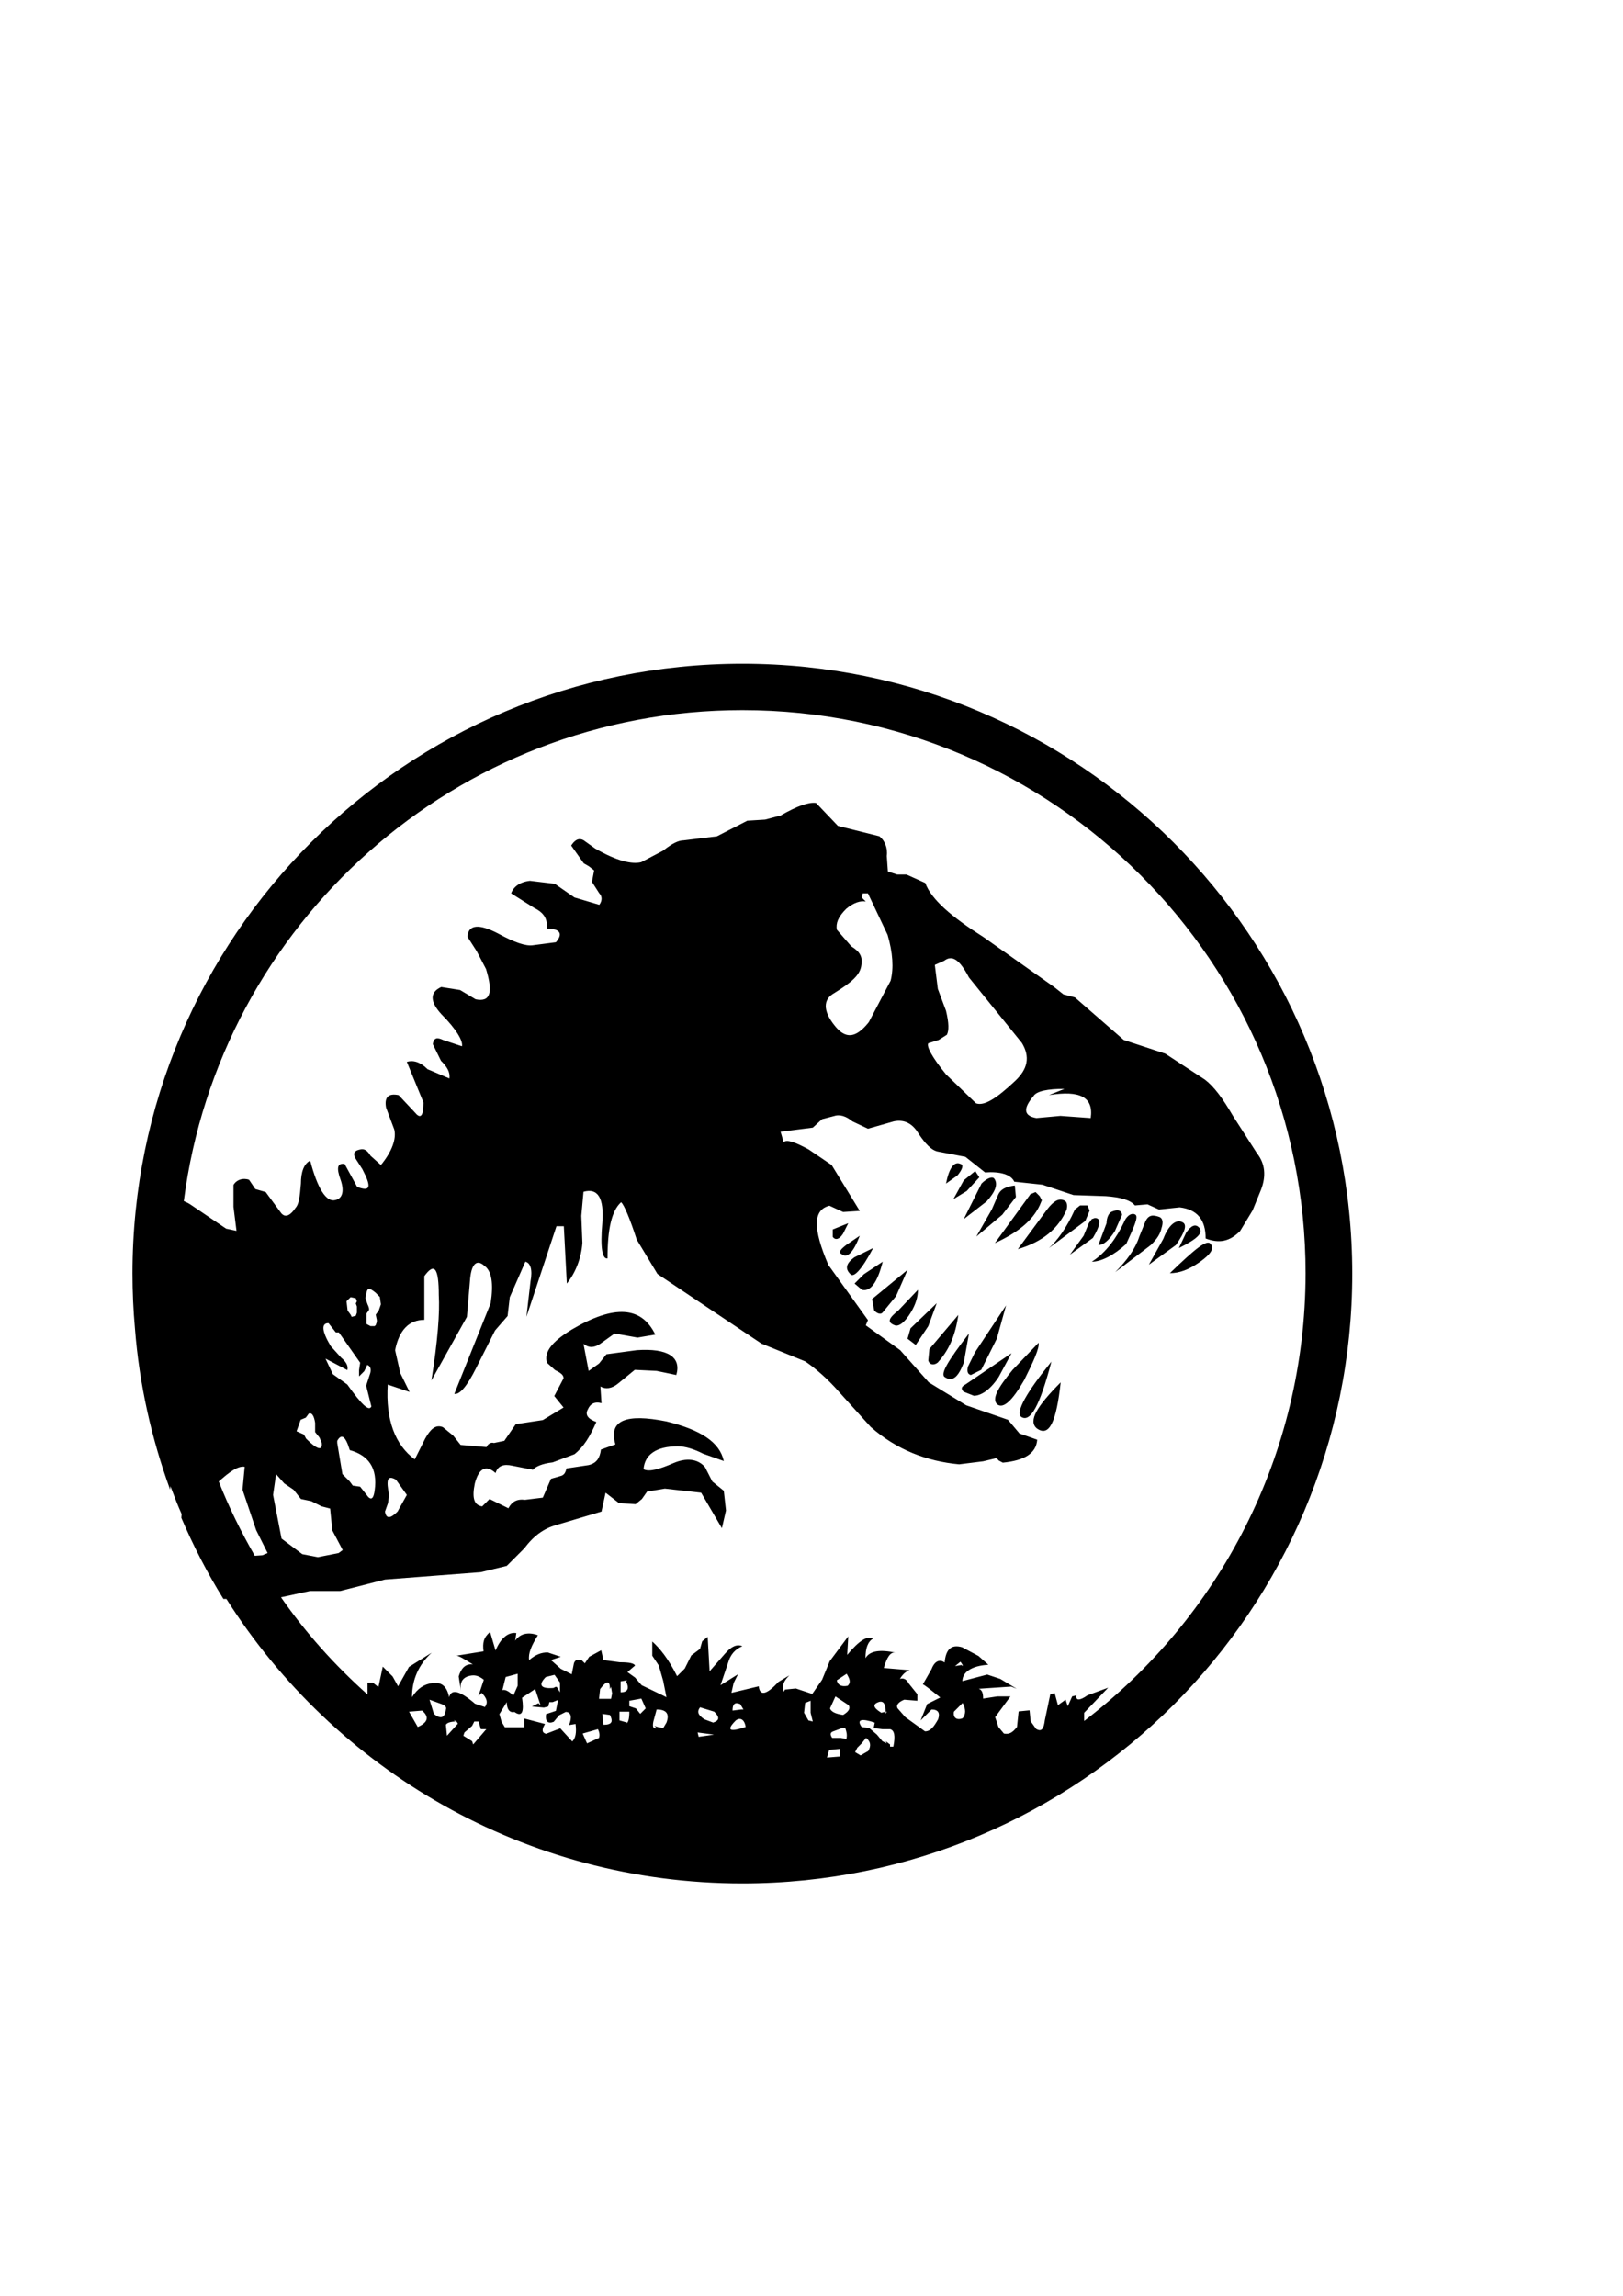 <?xml version="1.0" encoding="UTF-8" standalone="no"?>
<svg
   xmlns:dc="http://purl.org/dc/elements/1.1/"
   xmlns:cc="http://creativecommons.org/ns#"
   xmlns:rdf="http://www.w3.org/1999/02/22-rdf-syntax-ns#"
   xmlns:svg="http://www.w3.org/2000/svg"
   xmlns="http://www.w3.org/2000/svg"
   id="svg8"
   version="1.1"
   viewBox="0 0 210 297"
   height="297mm"
   width="210mm">
  <defs
     id="defs2" />
  <g
     id="layer1">
    <g
       transform="matrix(0.353,0,0,0.353,17.142,85.862)"
       id="surface1">
      <path
         style="fill:#000000;fill-opacity:1;fill-rule:nonzero;stroke:none"
         d="M 223.551,0 C 100.066,0 0,100.066 0,223.449 c 0,6.805 0.301,13.512 0.902,20.113 1.598,20.613 6.102,40.43 12.906,59.141 l 0.102,-1.301 c 1.301,3.402 2.602,6.906 4.102,10.207 l -0.102,1.402 c 4.406,10.305 9.508,20.211 15.414,29.719 h 1.098 C 74.051,405.371 143.898,447 223.551,447 347.031,447 447.102,346.934 447.102,223.449 447,100.066 346.934,0 223.551,0 m -178.219,317.512 4.203,8.406 -1.902,0.801 -2.801,0.199 c -5.004,-8.703 -9.508,-17.809 -13.211,-27.219 4.004,-3.602 7.105,-5.801 9.508,-5.402 l -0.801,8.406 z m 23.215,-33.922 0.801,1.902 c 0.398,3 -1.504,2.703 -5.703,-1.5 l -0.801,-1.504 -2.703,-1.199 1.5,-4.203 1.902,-0.801 1.102,-1.5 c 1.098,-0.402 1.898,0.801 2.301,3.402 v 3.402 z m -6.805,22.516 3.801,0.801 3.805,1.902 3.102,0.801 0.801,8.004 3.801,7.203 -1.5,1.102 -7.605,1.5 -5.703,-1.098 -7.605,-5.707 -3.102,-16.008 1.102,-7.605 3,3.402 3.402,2.301 z m 20.512,-70.547 v 2.301 l -0.398,1.102 -1.5,0.398 -0.402,-0.801 -1.102,-1.5 -0.398,-3.402 1.5,-1.5 1.902,0.398 0.398,1.102 -0.398,0.801 z m 1.203,20.613 -0.402,2.703 v 2.301 l 1.902,-1.902 1.102,-2.301 c 1.102,0.398 1.5,1.5 1.102,3 l -1.504,4.605 1.902,7.605 c -0.801,1.898 -3.402,-0.402 -8.805,-8.008 l -5.305,-3.801 -2.703,-5.703 8.008,4.203 c 0.398,-1.504 -0.402,-3.004 -2.301,-4.605 l -3.805,-4.203 c -3.402,-5.703 -3.402,-8.402 -0.801,-8.402 l 2.703,3.402 h 1.102 z m 6.102,-15.711 v 0.801 l -0.398,1.102 -0.402,0.398 h -1.5 l -1.5,-0.801 v -3.801 l 0.801,-1.102 c 0.398,-0.398 0,-1.5 -0.402,-2.301 l -0.801,-2.301 0.402,-1.902 c 0.398,-1.902 1.102,-1.902 3.402,0 l 1.5,1.5 0.402,2.703 -0.801,2.301 -1.102,1.5 z m -0.801,62.641 c -0.398,2.703 -1.098,3.402 -2.301,2.305 l -3,-3.805 -2.703,-0.398 -1.102,-1.504 L 76.953,297 75.051,285.59 v -0.797 c 1.5,-2.703 3,-1.902 4.602,3.402 6.805,1.898 10.309,6.504 9.105,14.906 m 12.609,80.957 4.805,-0.402 c 2.801,2.402 2,4.402 -1.602,6.004 z m 16.312,3.203 c 0.801,0 1.199,0.398 1.602,1.199 l -4.004,4.402 -0.398,-4.004 c 0.398,-0.801 2,-1.199 3.602,-1.199 z m -2.801,-4.004 c -0.402,3.203 -2.004,3.602 -4.406,1.602 l -1.598,-5.203 4.402,1.602 c 1.199,0.398 2,1.199 1.602,2 m 6.402,9.605 0.402,-1.199 2.801,-2.402 0.801,-1.602 h 1.602 l 0.801,2.801 h 2 l -4.805,5.605 -0.398,-1.203 z m 15.91,-12.309 c 0,2.801 1.203,4.004 2.801,3.602 2.805,2.004 3.605,0 2.805,-5.203 l 4.801,-3.199 2.004,6.004 -0.801,-0.801 -2.402,1.199 4.402,0.402 1.602,-0.402 0.398,-1.602 h 1.203 l 2,-0.801 -0.801,4.004 -3.602,1.199 c -0.398,2.805 0.801,3.605 2.801,2.805 l 2.004,-2.402 2.398,-1.203 c 2.004,0 2.402,2.004 1.203,4.805 l 2.402,-0.398 c 0.398,3.199 0,5.203 -1.203,6.402 l -4.402,-4.805 -5.203,2.004 C 150,391.762 150,390.562 151.203,388.562 l -7.605,-2.004 v 3.203 h -7.105 l -1.203,-2 -0.797,-2.805 z m -1.602,-4.402 1.203,-4.805 4.402,-1.199 v 4.402 l -1.602,3.602 c -1.199,-1.199 -2.801,-2.398 -4.004,-2 m 15.91,-4.805 3.203,-0.801 2.004,2.805 v 3.602 l -1.203,-2 h -0.398 l -0.801,0.398 c -4.805,0.402 -5.605,-1.199 -2.805,-4.004 m 23.918,8.008 h -4.402 l 0.398,-3.602 c 2.402,-3.203 3.602,-3.203 3.602,0 l 0.402,-0.801 0.398,2.398 z m -2.801,9.504 -0.402,-4 2.801,0.398 c 1.203,2.402 0.801,3.602 -2.398,3.602 m -1.602,4.805 -4.402,2 -1.602,-3.602 5.602,-1.602 c 0.402,0.801 0.801,2.004 0.402,3.203 m 7.906,-16.711 v -4.004 l 2.398,-0.398 -0.398,0.398 c 1.199,2.402 0.801,4.004 -2,4.004 m 3.199,7.105 c 0,2.801 -0.398,4 -1.199,4.402 l 0.398,-0.402 -2.801,-0.797 v -3.203 z m 0,-2.004 v -2 l 4.402,-0.801 1.602,3.602 -2,2.004 -1.602,-2.004 z m 10.008,8.008 c -1.199,0.398 -1.602,-0.402 -1.199,-2.402 l 1.199,-4.402 c 3.602,0 4.805,1.602 3.602,4.801 l -1.199,2.004 -2.004,-0.402 -1.199,-0.398 z m 21.016,2.402 -5.605,0.801 -0.398,-1.602 z m -5.105,-10.008 5.203,1.602 c 2.004,2 2.004,3.203 -0.398,4 l -3.203,-1.199 c -2.402,-1.602 -2.801,-2.801 -1.602,-4.402 m 13.109,4.805 c 1.602,-1.203 3.203,-0.402 3.602,2.398 -6.004,2.004 -7.203,1.203 -3.602,-2.398 m -1.199,-3.605 c 0,-2.398 0.801,-3.199 2.801,-2.398 l 1.199,2 h -0.801 z m 29.418,4.004 -1.602,-0.398 -1.602,-2.805 0.402,-3.602 2,-0.801 v 4.402 z m 13.109,-6.004 c 0.801,1.199 0,2.402 -2,3.602 -2.805,-0.398 -4.406,-1.199 -4.805,-2.402 l 2,-4.402 z m -4.305,-9.105 3.605,-2.402 c 1.199,2 1.598,3.203 0.398,4.402 -2,0.402 -3.602,0 -4.004,-2 m 3.504,21.516 -2,-0.402 h -3.203 c -0.801,-1.199 -0.801,-2 0.398,-2.402 l 3.203,-1.199 h 1.199 c 0.402,1.199 0.801,2.402 0.402,4.004 m -2.301,3.602 v 2.801 l -4.805,0.398 0.801,-2.801 z m 15.109,-13.211 c -3.203,-2 -3.203,-3.199 -0.801,-4 1.602,-0.402 2.402,0.801 2.402,3.602 h 0.398 l -0.398,0.801 v -0.801 z m -2.402,3.602 -0.398,2.004 3.199,0.398 h 2.805 c 1.602,0.402 2,2.402 1.199,6.406 h -1.199 v -0.801 l -1.602,-1.203 0.398,0.801 -1.602,-0.801 -2,-2.398 -2.801,-2.402 -2.801,-0.402 c -2.004,-2.801 0,-3.199 4.801,-1.602 m 32.223,-7.203 c 1.199,2.402 1.199,4.004 0,5.605 -2,0.801 -3.602,0 -3.203,-2.402 z m -2.801,-13.508 2,-1.602 0.801,1.199 v 0.402 l -0.402,-0.402 z m -34.223,28.316 1.598,-2 c 1.602,1.199 2.004,2.801 0.801,4.805 l -2.801,1.602 -2,-1.203 0.801,-1.602 z m 81.555,-8.203 v -3.004 l 8.805,-9.207 -7.605,2.805 c -2.801,2 -4.402,2 -4.004,0 l -1.602,0.398 -1.598,3.602 -0.801,-2.398 -2.805,2 -1.199,-4.402 -1.602,0.398 -2,9.508 c -0.402,3.203 -1.203,4.402 -3.203,3.203 l -2,-2.805 -0.402,-4 -4.004,0.398 -0.598,5.703 c -1.602,2.004 -2.805,2.805 -4.805,2.402 l -2,-2.402 -1.203,-3.602 5.605,-7.605 h -4.805 l -5.203,0.801 c 0,-2 -0.398,-3.203 -1.602,-3.602 l 11.91,-0.801 2,0.801 -6.004,-3.602 -4.805,-1.602 -9.105,2.402 c 0,-3.203 3.203,-5.605 9.508,-6.004 l -3.602,-3.203 -6.004,-3.203 c -4.004,-1.199 -6.004,0.801 -6.406,5.605 -1.602,-1.203 -3.602,-0.801 -4.801,2.402 l -3.203,5.602 c 0.398,0 2.402,1.602 6.402,4.805 l -4.801,2.402 -2.402,6.004 4.004,-4.004 c 2.398,0 3.199,1.199 2.398,3.602 -1.602,2.801 -2.801,4.402 -4.801,4.402 l -7.207,-5.203 -2.801,-3.203 c -0.801,-1.199 0.398,-2.398 2.402,-3.199 l 4.801,0.398 v -2.402 l -3.199,-4 c -0.801,-1.602 -2.004,-2.004 -3.203,-1.602 1.199,-2.004 2.402,-2.805 3.602,-3.203 l -9.504,-0.801 c 1.199,-4.004 2.398,-6.004 4.402,-5.605 -5.605,-1.199 -9.508,-0.797 -11.109,2.004 0,-3.602 0.801,-6.004 2.801,-7.207 -2,-1.199 -5.203,0.801 -9.504,6.004 l 0.398,-6.805 -6.805,9.109 -2.801,6.805 -3.602,5.203 -6.004,-2.004 -4.004,0.402 -0.398,0.801 c -0.801,-2.402 0,-4.004 2,-6.004 l -4.004,2.402 c -4.402,4.801 -6.805,5.203 -7.203,1.598 l -10.008,2.402 0.801,-3.602 1.602,-3.203 -6.406,4.004 2.805,-8.305 c 0.801,-2.805 2.402,-4.805 5.203,-6.004 -2.004,-0.801 -4.004,0 -6.406,2.801 l -5.602,6.402 -0.703,-12.605 -2,1.602 -0.801,2.801 -3.203,2.402 -2.398,4.801 -2.805,2.805 c -3.199,-6.406 -6.402,-10.309 -9.105,-12.711 v 5.203 l 2.402,3.602 1.602,5.605 1.199,6.004 -1.602,-0.801 -7.504,-3.602 -2.402,-2.801 -2.801,-2.004 2.801,-2.402 c -0.398,-0.797 -2,-1.199 -5.602,-1.199 l -6.004,-0.801 -0.801,-3.602 -4.402,2.402 -1.602,2.402 -1.203,-1.203 c -1.602,-0.398 -2.402,0 -2.801,1.203 l -0.801,4 -4.004,-2 -3.602,-3.203 3.602,-1.199 -4.801,-1.602 c -2.402,0 -4.402,0.801 -6.805,2.801 -0.402,-2.402 0.801,-5.203 3.203,-9.105 -3.203,-1.199 -6.406,-0.801 -8.309,2 l 0.402,-2.801 c -2.805,-0.398 -5.605,1.602 -7.605,6.406 l -2,-6.805 c -2.402,2 -2.805,4 -2.402,7.102 l -9.906,1.602 c 0.801,0 2.801,1.203 6.004,3.203 -2.805,-0.398 -4.406,1.602 -5.203,4.402 l 0.797,5.203 c -0.398,-2.801 0.402,-4.402 2.402,-5.203 2.402,-0.801 4.004,-0.398 6.004,1.203 l -2,6.004 1.199,-1.203 c 2.004,2.004 2.402,3.602 1.203,5.203 l -3.602,-1.199 c -5.605,-4.805 -8.707,-5.605 -9.508,-2.402 -0.801,-4.004 -2.801,-5.602 -6.004,-5.203 -3.203,0.398 -5.605,2 -7.605,5.203 0,-6.402 2.402,-11.906 7.203,-16.312 l -8.305,5.207 -4,7.102 -2.004,-3.602 -3.602,-3.602 -1.602,7.504 -2,-1.602 H 86.156 v 4.305 C 74.25,367.145 63.543,355.238 54.438,342.129 l 10.605,-2.301 H 76.152 L 92.562,335.625 l 35.125,-2.703 9.504,-2.301 6.504,-6.504 c 3.402,-4.602 7.207,-7.203 11.41,-8.406 l 16.809,-5.004 1.504,-6.902 4.902,3.801 6.102,0.402 2.305,-1.902 1.898,-2.703 6.508,-1.098 13.309,1.5 7.605,13.008 1.5,-6.504 -0.801,-7.207 -4.203,-3.402 -2.703,-5.301 c -2.699,-3.102 -6.902,-3.402 -11.406,-1.5 -5.305,2.301 -9.105,3.402 -11.109,2.301 0.402,-5.305 4.605,-8.406 12.609,-8.406 2.703,0 6.105,1.102 9.207,2.703 l 7.605,2.699 c -1.5,-6.902 -8.406,-11.406 -21.016,-14.508 -14.91,-3.004 -21.312,-0.402 -18.711,8.406 l -5.305,1.898 c -0.398,3.004 -1.5,5.004 -4.602,5.703 l -8.008,1.203 c -0.398,1.5 -0.801,2.301 -1.898,2.703 l -3.805,1.098 -3,6.906 -6.504,0.801 c -3.105,-0.402 -4.906,0.801 -6.105,3.102 l -6.906,-3.402 -2.699,2.703 c -3.004,-0.402 -3.805,-3.102 -2.703,-8.406 1.5,-5.703 4.203,-6.906 7.605,-3.805 0.801,-2.699 3,-3.402 6.105,-2.699 l 7.602,1.5 c 0.801,-1.102 3.402,-2.301 7.207,-2.703 l 8.004,-3 c 3.402,-2.703 5.703,-6.504 8.008,-11.809 -3.105,-1.102 -4.203,-2.703 -3.105,-4.602 0.801,-1.902 2.305,-3.004 5.004,-2.305 l -0.398,-6.102 c 1.902,1.098 4.203,0.801 6.504,-1.102 l 6.105,-5.004 8.004,0.402 7.203,1.5 c 1.902,-6.504 -3,-9.906 -14.508,-9.105 l -11.109,1.5 -2.699,3.402 -3.805,2.703 -1.898,-9.91 c 1.898,1.504 3.801,1.504 6.102,0 l 5.305,-3.801 8.406,1.5 6.504,-1.102 c -5.004,-10.305 -14.91,-11.105 -30.52,-1.898 -7.605,4.602 -10.309,8.406 -9.207,12.207 l 3,2.703 c 2.305,1.098 3.105,1.898 3.105,3 l -3.402,6.504 3.402,4.203 -7.605,4.605 -9.906,1.5 -4.203,6.105 -3.805,0.797 c -1.102,-0.398 -2.301,0.402 -2.703,1.504 l -9.504,-0.801 -2.703,-3.402 -3.801,-3.102 c -2.703,-1.102 -4.605,0.801 -6.504,4.203 l -3.805,7.602 C 96.266,286.293 92.762,277.086 93.562,264.176 l 8.004,2.703 -3.402,-6.906 -1.898,-8.402 c 1.5,-7.605 5.301,-11.109 10.707,-11.109 v -16.012 c 3.801,-5.301 5.301,-2.699 5.301,6.906 0.402,6.504 -0.398,16.812 -2.699,31.32 l 13.008,-23.316 1.102,-13.008 c 0.398,-6.105 2.301,-8.406 5.305,-5.703 2.699,1.902 3.402,6.504 2.301,13.707 l -13.309,33.223 c 1.898,0.402 4.602,-2.699 8.004,-9.504 l 6.906,-13.711 4.602,-5.305 0.801,-6.902 5.703,-13.008 c 1.902,0.398 2.703,3 1.902,7.203 l -1.5,13.008 11.008,-33.223 h 2.699 l 1.102,21.016 c 3.102,-3.801 5.305,-9.207 5.703,-14.91 l -0.398,-9.906 0.801,-8.805 c 5.301,-1.504 7.605,2.301 6.902,11.406 -0.801,9.207 0,13.309 1.902,13.008 0,-10.707 1.5,-17.512 5.004,-20.613 1.102,1.102 3.102,5.703 5.703,13.711 l 7.605,12.605 38.125,25.52 16.012,6.504 c 3.402,2.301 8.004,6.105 12.609,11.406 l 11.406,12.609 c 9.508,8.406 20.613,12.609 32.422,13.711 l 8.805,-1.102 4.605,-1.102 c 0.398,0 0.801,0.398 1.098,0.801 l 1.504,0.801 c 8.004,-0.801 12.207,-3.402 12.605,-8.406 l -6.504,-2.301 -4.203,-5.004 -15.309,-5.305 -13.711,-8.406 -10.504,-11.805 -12.609,-9.109 0.801,-1.898 -14.512,-20.215 c -5.703,-13.309 -5.703,-20.215 0.402,-21.715 l 5.004,2.301 6.102,-0.398 -10.305,-16.812 -8.406,-5.703 c -5.004,-2.703 -8.008,-3.801 -9.207,-2.703 l -1.102,-3.801 11.809,-1.5 3.402,-3.105 4.203,-1.098 c 2.301,-0.801 4.602,0 6.906,1.898 l 5.703,2.703 9.504,-2.703 c 3.805,-0.801 6.906,0.801 9.109,4.605 2.301,3.402 4.602,6.102 7.203,6.504 l 9.906,1.902 7.203,5.703 c 5.707,-0.402 9.508,0.801 10.711,3.402 l 10.305,1.102 11.406,3.801 11.809,0.402 c 5.703,0.398 9.105,1.5 10.707,3.402 l 4.605,-0.402 4.203,1.902 7.605,-0.801 c 6.504,0.801 9.504,4.602 9.504,11.406 5.004,1.902 8.805,1.102 12.609,-2.699 l 4.602,-7.605 3.102,-7.605 c 1.902,-5.004 1.504,-9.508 -1.5,-13.309 l -8.805,-13.711 c -3.805,-6.504 -6.906,-10.707 -10.309,-13.309 l -14.508,-9.508 -15.211,-5.004 -17.91,-15.609 -4.203,-1.102 -3.402,-2.699 -25.918,-18.312 C 300.5,92.961 292.797,86.457 290.594,80.355 L 283.691,77.25 h -3.402 l -3.402,-1.098 -0.402,-5.703 c 0.402,-3.004 -0.801,-5.707 -2.699,-7.207 l -15.211,-3.801 -8.008,-8.406 c -2.699,-0.402 -6.902,1.102 -13.008,4.602 l -5.703,1.5 -6.504,0.402 -11.109,5.703 -12.207,1.5 c -1.902,0 -4.203,1.102 -7.605,3.805 L 186.426,72.75 c -3.402,0.801 -8.805,-0.402 -16.812,-5.004 l -4.203,-3.004 c -1.902,-1.098 -3.402,0 -4.602,1.902 l 4.602,6.504 1.902,1.102 1.902,1.5 -0.801,4.203 2.699,4.203 c 1.102,1.102 1.102,2.703 0,4.203 l -9.105,-2.703 -7.203,-5.004 -9.105,-1.098 c -3.805,0.398 -6.105,2.301 -6.906,4.602 l 8.406,5.305 c 3.801,1.898 5.004,4.203 4.602,7.605 5.004,0 6.105,1.898 3.402,5.004 l -8.406,1.098 c -2.699,0.402 -6.902,-1.098 -12.605,-4.203 -7.207,-3.801 -11.109,-3.402 -11.41,1.102 l 3.402,5.305 3.402,6.504 c 2.703,8.805 1.504,12.207 -3.801,11.109 l -5.703,-3.402 -6.906,-1.102 c -4.203,1.898 -4.203,5.301 0,9.906 5.703,5.703 8.004,9.906 7.605,11.809 l -6.906,-2.305 c -2.301,-1.098 -3.402,-0.797 -3.801,1.504 l 3,6.102 c 2.305,2.305 3.402,4.203 3.105,6.508 l -8.008,-3.402 c -2.699,-2.703 -5.305,-3.402 -7.605,-2.703 l 6.105,14.91 c 0,5.004 -1.102,6.102 -3.004,3.801 l -6.102,-6.504 c -3.805,-0.801 -5.305,0.801 -4.605,4.605 l 3.004,8.004 c 0.801,3.402 -0.801,8.004 -4.902,13.008 l -3.805,-3.402 c -1.102,-1.902 -2.301,-2.699 -3.801,-2.301 -1.902,0.398 -2.703,1.102 -1.902,3.004 l 2.703,4.199 c 3.402,6.508 3.102,8.406 -1.902,6.508 l -4.602,-8.406 c -2.703,-0.402 -3.004,1.5 -1.504,5.703 1.504,4.203 0.801,7.203 -2.301,7.605 -3,0.398 -6.105,-4.203 -8.805,-14.512 -2.301,1.102 -3.402,4.203 -3.402,8.406 -0.402,5.004 -0.801,7.605 -1.902,8.805 -2.301,3.402 -4.203,3.805 -5.703,1.504 l -5.305,-7.207 -3.801,-1.102 -2.301,-3.402 c -2.305,-0.797 -4.605,0 -5.707,1.902 v 8.008 L 38.125,207.84 34.324,207.039 21.312,198.234 c -0.898,-0.602 -1.801,-1.004 -2.5,-1.301 C 31.82,95.465 118.48,17.012 223.551,17.012 c 113.977,0 206.438,92.461 206.438,206.438 -0.102,66.844 -31.82,126.285 -81.152,164.012 m -252.473,-88.559 0.402,0.398 3.801,5.305 -3.402,6.102 c -2.699,2.703 -4.203,2.703 -4.602,0 l 1.102,-3.102 0.398,-3 c -1.102,-5.406 -0.699,-7.305 2.301,-5.703 M 263.477,103.57 258.172,97.465 c -0.398,-2.301 0.402,-4.602 3.402,-7.605 2.703,-2.301 5.305,-3.102 7.207,-2.699 l -1.5,-1.504 0.398,-1.5 h 1.902 l 7.203,15.211 c 1.902,6.504 2.301,12.207 1.102,16.813 l -8.004,15.207 c -4.605,5.707 -8.406,6.504 -12.609,1.102 -4.203,-5.305 -4.203,-9.504 0,-11.809 6.102,-3.801 9.504,-6.504 9.906,-10.305 0.5,-3.004 -0.602,-4.902 -3.703,-6.805 m 34.723,23.613 -3,-8.004 -1.102,-8.805 3.402,-1.5 c 3,-2.305 5.703,-0.402 9.105,6.102 l 19.414,24.016 c 3,5.004 2.301,9.508 -2.703,14.109 -6.504,6.105 -11.105,9.105 -14.109,8.008 L 298.199,150.5 c -5.301,-6.504 -7.203,-10.305 -6.504,-11.406 l 3.805,-1.203 3,-1.898 c 0.801,-1.5 0.801,-4.203 -0.301,-8.809 m 53.035,39.328 -11.105,-0.801 -8.805,0.801 c -4.605,-0.801 -5.004,-3.402 -1.102,-8.004 1.102,-1.902 5.301,-2.703 11.406,-2.703 l -5.703,2.301 c 11.508,-1.902 16.41,0.801 15.309,8.406"
         id="path4518" />
      <path
         style="fill:#000000;fill-opacity:1;fill-rule:nonzero;stroke:none"
         d="m 322.215,252.668 -16.809,11.41 c -1.504,0.801 -1.902,1.5 -0.801,2.699 l 3.801,1.504 c 2.703,0 6.105,-2.305 9.105,-6.906 z m 3.504,23.316 c 3.402,2.301 6.906,-4.203 11.105,-20.211 -9.203,11.406 -13.105,18.309 -11.105,20.211 m -19.113,-30.52 c -7.605,9.906 -10.707,14.91 -8.805,16.012 3,1.898 5.004,-0.402 6.902,-5.305 z m 25.516,3.402 -9.504,9.906 c -5.703,6.906 -7.605,10.707 -5.703,12.609 2.301,1.902 5.703,-1.5 9.906,-8.805 3.402,-6.805 5.703,-11.809 5.301,-13.711 m -40.023,2.301 -0.402,4.203 c 0.402,1.5 1.902,1.902 3.402,0.801 4.203,-4.602 6.504,-9.906 7.605,-17.512 z m 2.699,-16.812 -9.605,9.207 -1.102,3.805 3.004,2.301 4.602,-6.906 z m -10.707,-12.207 -13.008,10.707 0.801,4.203 c 1.102,1.102 2.301,1.5 3,0.801 l 5.004,-6.105 z m 3.805,7.305 -7.207,7.605 c -3.402,2.703 -4.203,4.203 -1.5,5.305 1.5,0.801 3.801,-0.801 6.105,-4.605 1.801,-3 2.602,-5.703 2.602,-8.305 m 64.844,-26.316 -1.102,0.398 -1.102,1.504 -1.902,4.602 -5.004,6.906 8.406,-6.105 c 3.004,-5.004 3.004,-7.305 0.703,-7.305 m 24.414,3.801 c 0.801,-2.301 0.402,-3.801 -0.801,-4.203 -2.301,-0.801 -3.801,-0.801 -5.004,1.504 l -2.301,5.703 c -1.5,4.602 -4.602,8.805 -8.805,13.008 L 373.25,213.043 c 2.402,-2.301 3.504,-4.203 3.902,-6.105"
         id="path4520" />
      <path
         style="fill:#000000;fill-opacity:1;fill-rule:nonzero;stroke:none"
         d="m 331.422,280.188 c 4.605,3.402 7.207,-2.301 8.805,-16.812 -8.805,8.809 -11.906,14.109 -8.805,16.812 m 48.832,-56.836 c 3.402,0 6.906,-1.203 11.109,-4.203 3.801,-2.703 5.305,-4.906 3.801,-6.504 -1.199,-1.902 -5.805,1.898 -14.91,10.707 m 4.504,-18.715 c -2.301,-1.102 -5.004,1.102 -6.902,6.105 l -5.305,9.504 9.906,-7.203 c 3.504,-5.004 4.203,-7.605 2.301,-8.406 m -17.109,-2.703 c -1.102,-0.797 -3.105,0 -4.203,2.703 -2.703,5.703 -6.504,11.109 -11.809,14.512 3.402,0 8.004,-2.305 12.609,-6.504 3,-6.508 4.5,-9.91 3.402,-10.711 m -99.57,21.816 -3.402,3.402 2.703,2.301 c 3.102,0.801 5.703,-2.699 7.605,-10.305 z m 74.352,-23.715 c 0.402,-1.902 0,-3.102 -1.102,-3.402 -1.898,-0.801 -3.801,0.398 -6.102,3.402 l -10.707,14.508 c 9.203,-2.699 14.91,-7.605 17.91,-14.508 m 8.406,0.398 -0.801,-1.898 h -2.703 l -1.898,1.5 c -3.105,6.902 -6.508,11.406 -9.508,14.109 l 13.309,-9.906 z m -44.629,57.238 c -0.402,1.902 0,2.703 1.098,3.004 l 3.805,-1.902 5.703,-11.406 3.402,-12.211 -11.406,17.215 z m 26.316,-59.137 0.801,-1.902 -0.801,-1.5 -1.5,-1.504 -1.902,0.801 -13.008,17.914 c 8.406,-3.902 13.707,-8.105 16.41,-13.809 m 58.34,8.004 c -1.203,-1.203 -2.703,-0.801 -4.605,1.902 l -2.699,5.703 c 6.902,-3.402 9.203,-5.703 7.305,-7.605 m -30.82,1.5 2.699,-6.105 c -0.398,-1.898 -1.898,-1.898 -3.801,-1.098 -1.102,0.398 -1.902,2.301 -1.902,4.203 l -3,8.004 c 1.801,0 3.699,-1.5 6.004,-5.004 m -46.934,-11.008 c 3.402,-3.801 4.203,-6.504 2.703,-8.406 -0.801,-0.801 -2.703,0 -4.605,1.902 l -6.504,13.008 z m -52.633,11.809 1.898,-3.801 -5.703,2.301 v 2.699 c 1.102,1.504 2.602,0.703 3.805,-1.199 m 6.102,0.801 -5.004,3.402 c -1.898,1.5 -3.102,2.703 -1.5,3.402 1.902,1.5 4.203,-0.699 6.504,-6.805 m 42.73,0.301 9.504,-8.008 5.004,-6.504 -0.398,-4.203 c -3.402,0.402 -5.305,1.504 -6.105,3.402 l -2.301,5.305 z m -5.805,-26.617 c -2.301,-1.102 -4.203,1.5 -5.305,7.203 l 4.203,-3 c 1.902,-2.305 2.301,-3.902 1.102,-4.203 m -32.023,30.82 -6.902,3.402 c -3.102,2.301 -3.402,4.203 -1.5,6.102 1.199,1.602 4.203,-1.5 8.402,-9.504 m 34.324,-20.914 4.605,-5.004 -1.504,-2.301 -4.203,3.402 -3.801,6.902 z m 0,0"
         id="path4522" />
    </g>
  </g>
</svg>
